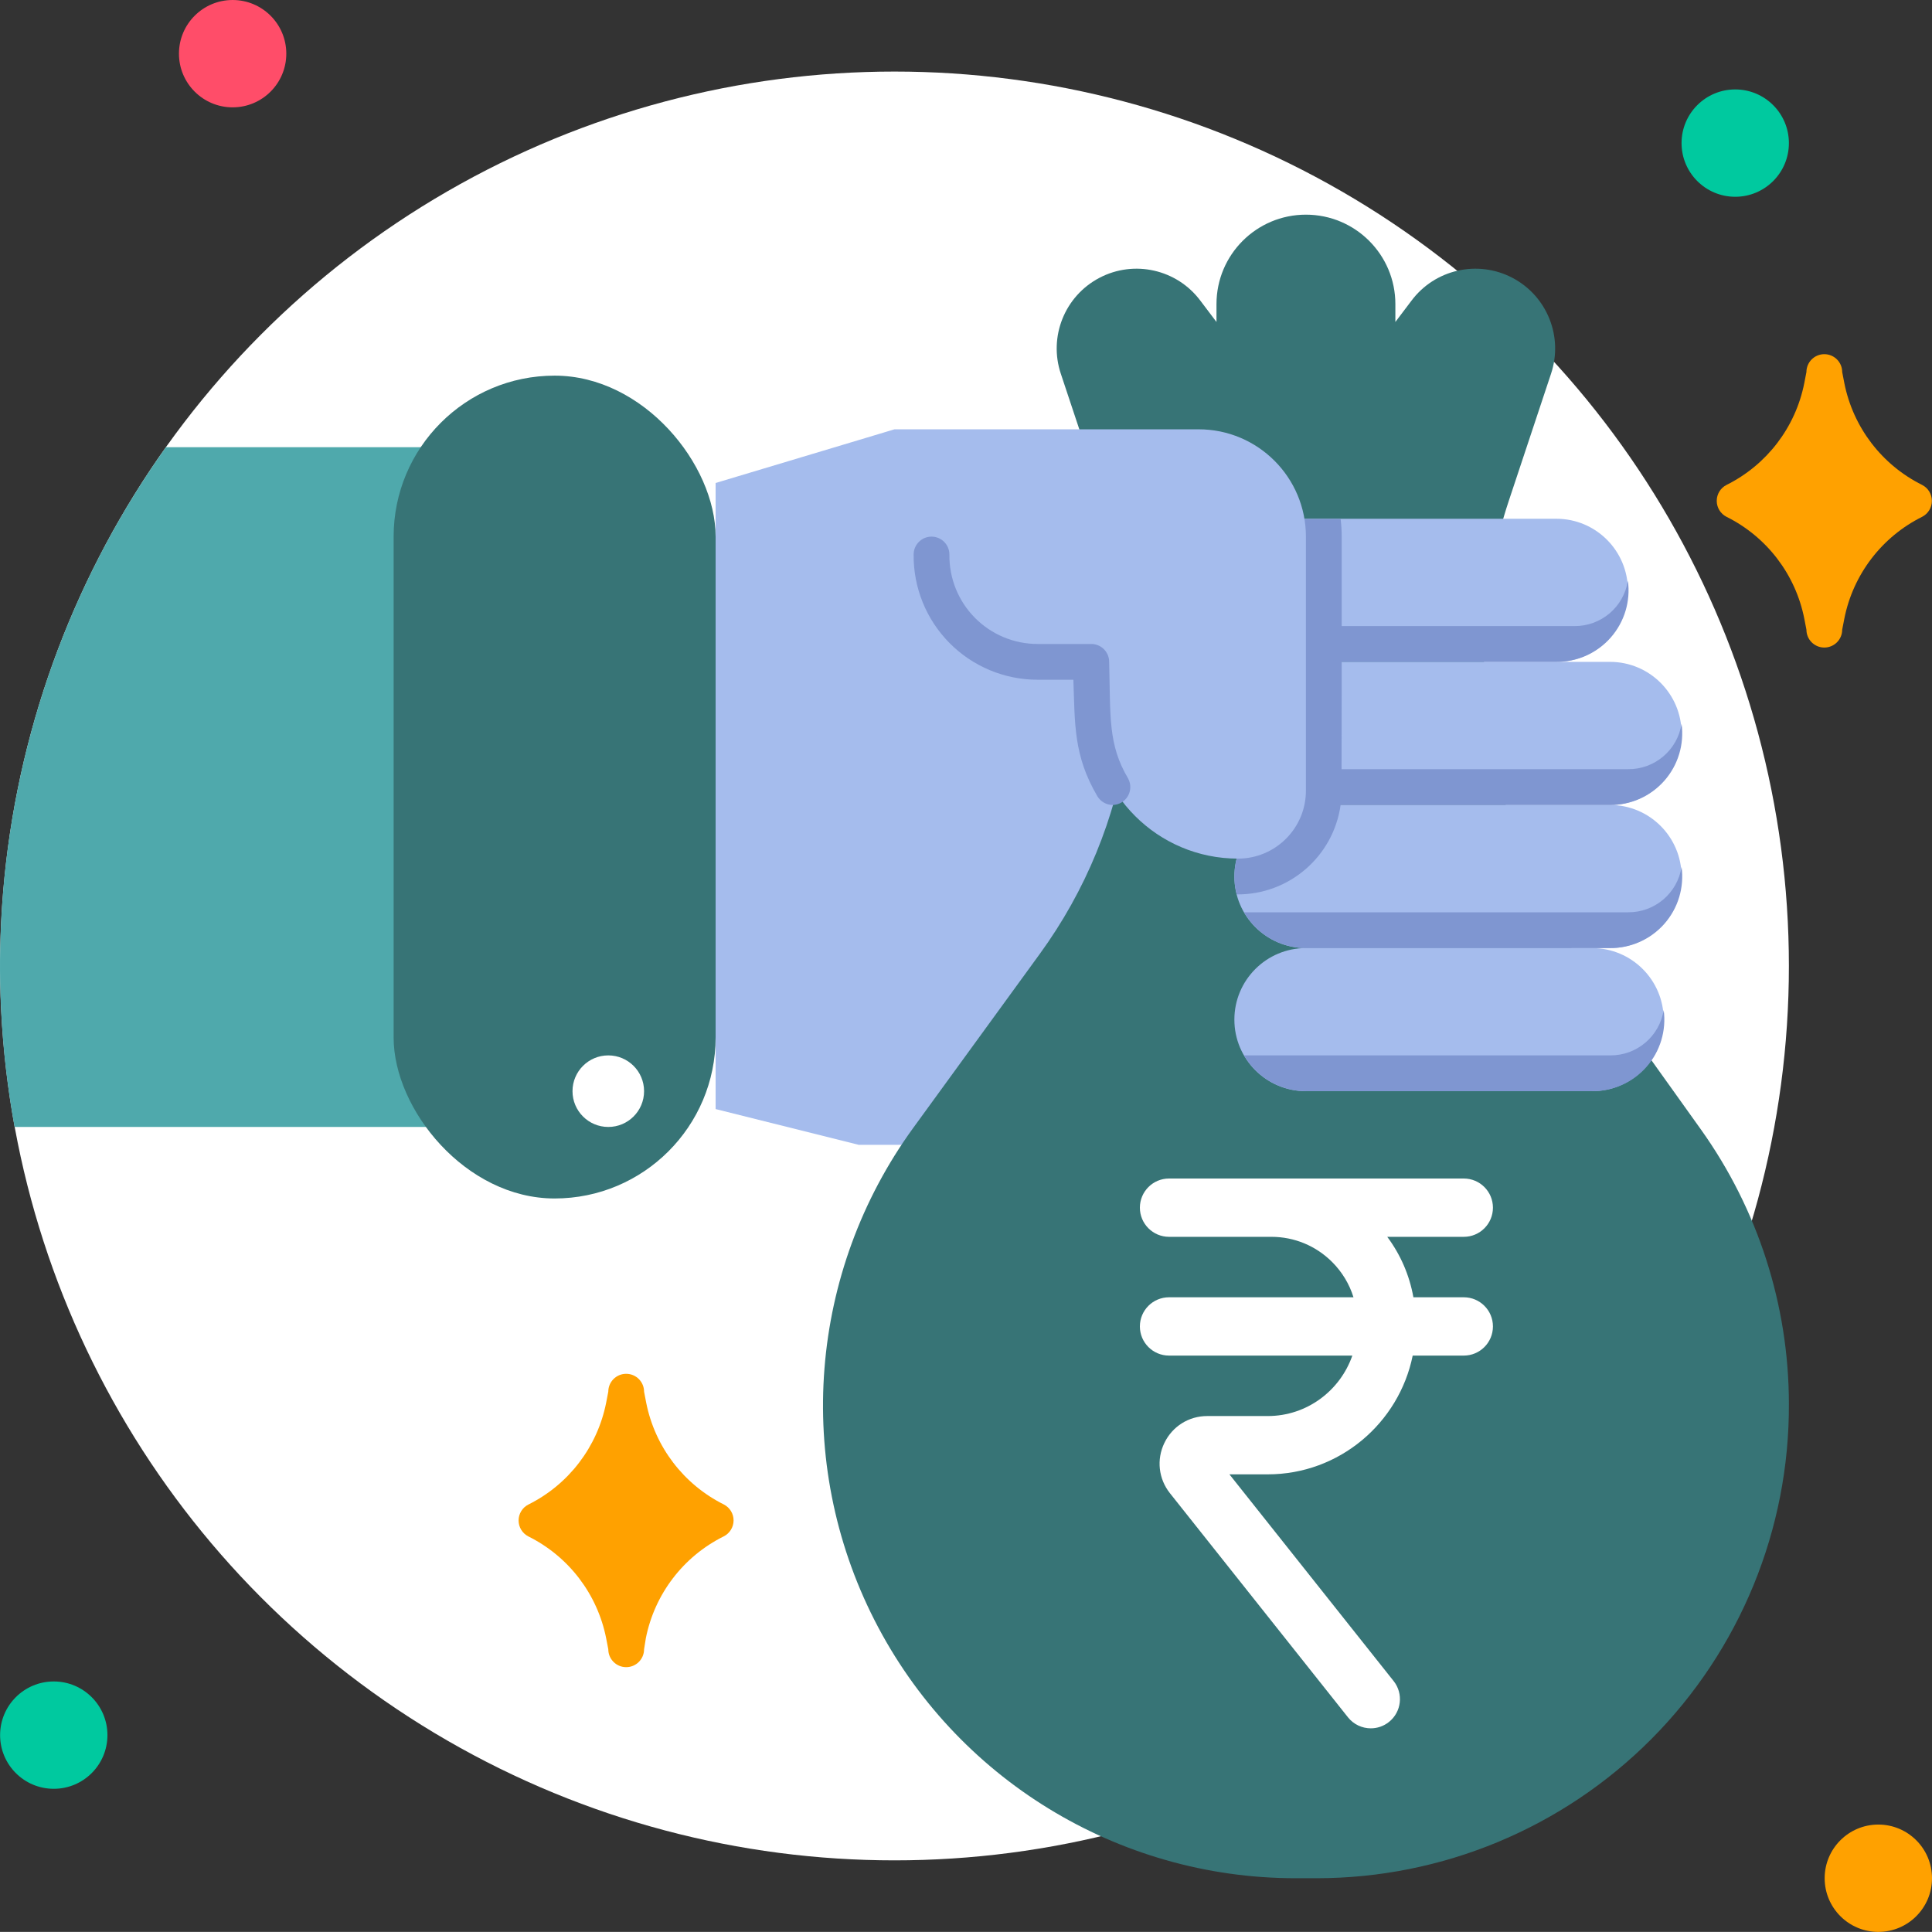 <?xml version="1.0" encoding="UTF-8"?>
<svg width="100%" height="100%" viewBox="0 0 100 99.995" version="1.1" xmlns="http://www.w3.org/2000/svg" xmlns:xlink="http://www.w3.org/1999/xlink">
    <rect x="0" y="0" width="100" height="99.995" fill="#333333" stroke="none"/>
    <title>Group 24</title>
    <g id="Page-1" stroke="none" stroke-width="1" fill="none" fill-rule="evenodd">
        <g id="Group-20" transform="translate(-199, -11)" fill-rule="nonzero">
            <g id="Group-24" transform="translate(199, 11)">
                <g id="loan">
                    <circle id="Oval" fill="#FFFFFF" cx="46.299" cy="49.998" r="46.294"></circle>
                    <circle id="Oval" fill="#FF4D69" cx="12.041" cy="2.778" r="2.778"></circle>
                    <circle id="Oval" fill="#00C99F" cx="89.815" cy="7.407" r="2.778"></circle>
                    <circle id="Oval" fill="#FFA100" cx="97.222" cy="97.217" r="2.778"></circle>
                    <circle id="Oval" fill="#00C99F" cx="2.783" cy="89.81" r="2.778"></circle>
                    <polygon id="Path" fill="#A5BCED" points="60.187 59.256 44.447 59.256 37.04 57.405 37.04 27.776 60.187 27.776"></polygon>
                    <path d="M28.707,23.147 L28.707,58.33 L0.755,58.33 C-1.494,46.026 1.331,33.335 8.588,23.147 L28.707,23.147 Z" id="Path" fill="#4FA9AC"></path>
                    <path d="M85.474,90.013 C80.884,94.625 74.647,97.217 68.14,97.217 L67.048,97.217 C57.852,97.213 49.435,92.05 45.262,83.855 C41.089,75.66 41.865,65.817 47.271,58.377 L53.817,49.377 C58.597,42.812 59.907,34.341 57.335,26.638 L54.91,19.351 C54.264,17.428 55.111,15.322 56.907,14.38 C58.703,13.438 60.917,13.94 62.132,15.564 L62.965,16.666 L62.965,15.74 C62.965,13.183 65.037,11.111 67.594,11.111 C70.151,11.111 72.224,13.183 72.224,15.74 L72.224,16.666 L73.057,15.564 C74.271,13.94 76.486,13.438 78.282,14.38 C80.078,15.322 80.924,17.428 80.279,19.351 L78.094,25.925 C76.678,30.188 76.425,34.752 77.362,39.146 C78.019,42.925 79.512,46.509 81.732,49.636 L88.038,58.46 C90.994,62.6 92.586,67.558 92.593,72.645 C92.625,79.151 90.063,85.401 85.474,90.013 Z" id="Path" fill="#377476"></path>
                    <g id="Group" transform="translate(62.039, 26.851)" fill="#A5BCED">
                        <path d="M18.518,7.407 L3.704,7.407 C1.658,7.407 0,5.749 0,3.704 C0,1.658 1.658,0 3.704,0 L18.518,0 C20.563,0 22.221,1.658 22.221,3.704 C22.221,5.749 20.563,7.407 18.518,7.407 Z" id="Path"></path>
                        <path d="M21.295,14.814 L3.704,14.814 C1.658,14.814 0,13.156 0,11.111 C0,9.065 1.658,7.407 3.704,7.407 L21.295,7.407 C23.341,7.407 24.999,9.065 24.999,11.111 C24.999,13.156 23.341,14.814 21.295,14.814 Z" id="Path"></path>
                        <path d="M21.295,22.221 L5.555,22.221 C3.51,22.221 1.852,20.563 1.852,18.518 C1.852,16.472 3.51,14.814 5.555,14.814 L21.295,14.814 C23.341,14.814 24.999,16.472 24.999,18.518 C24.999,20.563 23.341,22.221 21.295,22.221 Z" id="Path"></path>
                        <path d="M20.369,29.628 L5.555,29.628 C3.51,29.628 1.852,27.97 1.852,25.925 C1.852,23.879 3.51,22.221 5.555,22.221 L20.369,22.221 C22.415,22.221 24.073,23.879 24.073,25.925 C24.073,27.97 22.415,29.628 20.369,29.628 Z" id="Path"></path>
                    </g>
                    <path d="M69.446,27.776 C69.446,42.072 69.446,41.146 69.39,41.665 C69.014,44.339 66.712,46.32 64.011,46.294 C63.725,45.185 63.967,44.007 64.668,43.101 C65.369,42.196 66.449,41.665 67.594,41.665 C65.742,41.665 65.659,41.665 65.567,41.665 C65.682,41.435 65.743,41.181 65.742,40.924 C65.742,26.665 65.798,27.471 65.622,26.86 L69.39,26.86 C69.427,27.164 69.446,27.47 69.446,27.776 Z" id="Path" fill="#7F96D1"></path>
                    <path d="M48.216,28.702 L48.151,34.258 L56.484,34.258 L56.548,36.924 C56.554,41.078 59.922,44.442 64.076,44.442 C66.019,44.442 67.594,42.867 67.594,40.924 L67.594,27.776 C67.594,24.708 65.107,22.221 62.039,22.221 L46.299,22.221 L37.04,24.999 L37.04,46.294" id="Path" fill="#A5BCED"></path>
                    <path d="M57.595,41.665 C57.268,41.665 56.965,41.492 56.798,41.211 C55.558,39.1 55.641,37.461 55.558,35.183 L53.706,35.183 C51.993,35.184 50.351,34.499 49.146,33.281 C47.941,32.064 47.272,30.415 47.29,28.702 C47.29,28.191 47.704,27.776 48.216,27.776 C48.727,27.776 49.141,28.191 49.141,28.702 C49.124,29.924 49.597,31.102 50.455,31.972 C51.313,32.842 52.484,33.332 53.706,33.332 L56.484,33.332 C56.995,33.332 57.41,33.746 57.41,34.258 C57.484,37.119 57.345,38.526 58.391,40.294 C58.547,40.579 58.542,40.924 58.379,41.204 C58.216,41.484 57.919,41.659 57.595,41.665 L57.595,41.665 Z" id="Path" fill="#7F96D1"></path>
                    <path d="M99.491,26.749 C97.404,27.786 95.917,29.732 95.463,32.017 L95.352,32.591 C95.352,33.102 94.938,33.517 94.426,33.517 C93.915,33.517 93.5,33.102 93.5,32.591 L93.389,32.017 C92.936,29.732 91.448,27.786 89.362,26.749 C89.052,26.59 88.858,26.272 88.858,25.925 C88.858,25.577 89.052,25.259 89.362,25.101 C91.448,24.063 92.936,22.118 93.389,19.832 L93.5,19.258 C93.5,18.747 93.915,18.332 94.426,18.332 C94.938,18.332 95.352,18.747 95.352,19.258 L95.463,19.832 C95.917,22.118 97.404,24.063 99.491,25.101 C99.8,25.259 99.994,25.577 99.994,25.925 C99.994,26.272 99.8,26.59 99.491,26.749 L99.491,26.749 Z" id="Path" fill="#FFA100"></path>
                    <path d="M37.457,79.524 C35.37,80.561 33.883,82.507 33.429,84.792 L33.337,85.366 C33.337,85.877 32.922,86.292 32.411,86.292 C31.899,86.292 31.485,85.877 31.485,85.366 L31.374,84.792 C30.92,82.507 29.433,80.561 27.346,79.524 C27.037,79.365 26.842,79.047 26.842,78.7 C26.842,78.352 27.037,78.034 27.346,77.876 C29.433,76.839 30.92,74.893 31.374,72.607 L31.485,72.033 C31.485,71.522 31.899,71.108 32.411,71.108 C32.922,71.108 33.337,71.522 33.337,72.033 L33.448,72.607 C33.901,74.893 35.389,76.839 37.475,77.876 C37.783,78.038 37.974,78.358 37.97,78.705 C37.966,79.053 37.768,79.369 37.457,79.524 L37.457,79.524 Z" id="Path" fill="#FFA100"></path>
                    <path d="M80.557,34.258 L69.446,34.258 C68.935,34.258 68.52,33.843 68.52,33.332 C68.52,32.82 68.935,32.406 69.446,32.406 L81.482,32.406 C82.864,32.422 84.048,31.42 84.26,30.054 C84.405,31.12 84.08,32.196 83.369,33.002 C82.658,33.809 81.632,34.267 80.557,34.258 L80.557,34.258 Z" id="Path" fill="#7F96D1"></path>
                    <path d="M83.334,41.665 L69.446,41.665 C68.935,41.665 68.52,41.25 68.52,40.739 C68.52,40.227 68.935,39.813 69.446,39.813 L84.26,39.813 C85.642,39.829 86.826,38.827 87.038,37.461 C87.183,38.527 86.858,39.603 86.147,40.41 C85.436,41.216 84.409,41.674 83.334,41.665 Z" id="Path" fill="#7F96D1"></path>
                    <path d="M83.334,49.072 L67.594,49.072 C66.272,49.07 65.052,48.365 64.391,47.22 L84.26,47.22 C85.642,47.236 86.826,46.234 87.038,44.868 C87.183,45.934 86.858,47.01 86.147,47.817 C85.436,48.623 84.409,49.081 83.334,49.072 L83.334,49.072 Z" id="Path" fill="#7F96D1"></path>
                    <path d="M82.408,56.479 L67.594,56.479 C66.272,56.477 65.052,55.772 64.391,54.627 L83.334,54.627 C84.716,54.643 85.9,53.641 86.112,52.275 C86.257,53.341 85.932,54.417 85.221,55.224 C84.51,56.03 83.484,56.489 82.408,56.479 L82.408,56.479 Z" id="Path" fill="#7F96D1"></path>
                    <rect id="Rectangle" fill="#377476" x="20.374" y="19.443" width="16.666" height="42.59" rx="8.333"></rect>
                    <circle id="Oval" fill="#FFFFFF" cx="31.485" cy="56.479" r="1.852"></circle>
                </g>
                <path d="M73.157,67.147 C72.955,66.012 72.495,64.945 71.804,64.018 L75.765,64.018 C76.599,64.018 77.274,63.343 77.274,62.509 C77.274,61.676 76.599,61 75.765,61 L60.509,61 C59.675,61 59,61.676 59,62.509 C59,63.342 59.676,64.018 60.509,64.018 L65.807,64.018 C66.995,64.019 68.112,64.482 68.952,65.322 C69.471,65.841 69.845,66.466 70.056,67.147 L60.509,67.147 C59.675,67.147 59,67.823 59,68.656 C59,69.49 59.676,70.165 60.509,70.165 L69.997,70.165 C69.363,71.985 67.641,73.294 65.619,73.294 L62.486,73.294 C61.532,73.294 60.682,73.828 60.268,74.687 C59.853,75.545 59.964,76.543 60.557,77.29 L69.77,88.887 C70.068,89.262 70.508,89.458 70.953,89.458 C71.281,89.458 71.613,89.351 71.89,89.13 C72.543,88.612 72.652,87.662 72.133,87.01 L63.635,76.312 L65.619,76.312 C69.316,76.312 72.409,73.668 73.121,70.165 L75.765,70.165 C76.599,70.165 77.274,69.489 77.274,68.656 C77.275,67.823 76.599,67.147 75.765,67.147 L73.157,67.147 Z" id="Path" fill="#FFFFFF"></path>
            </g>
        </g>
    </g>
</svg>